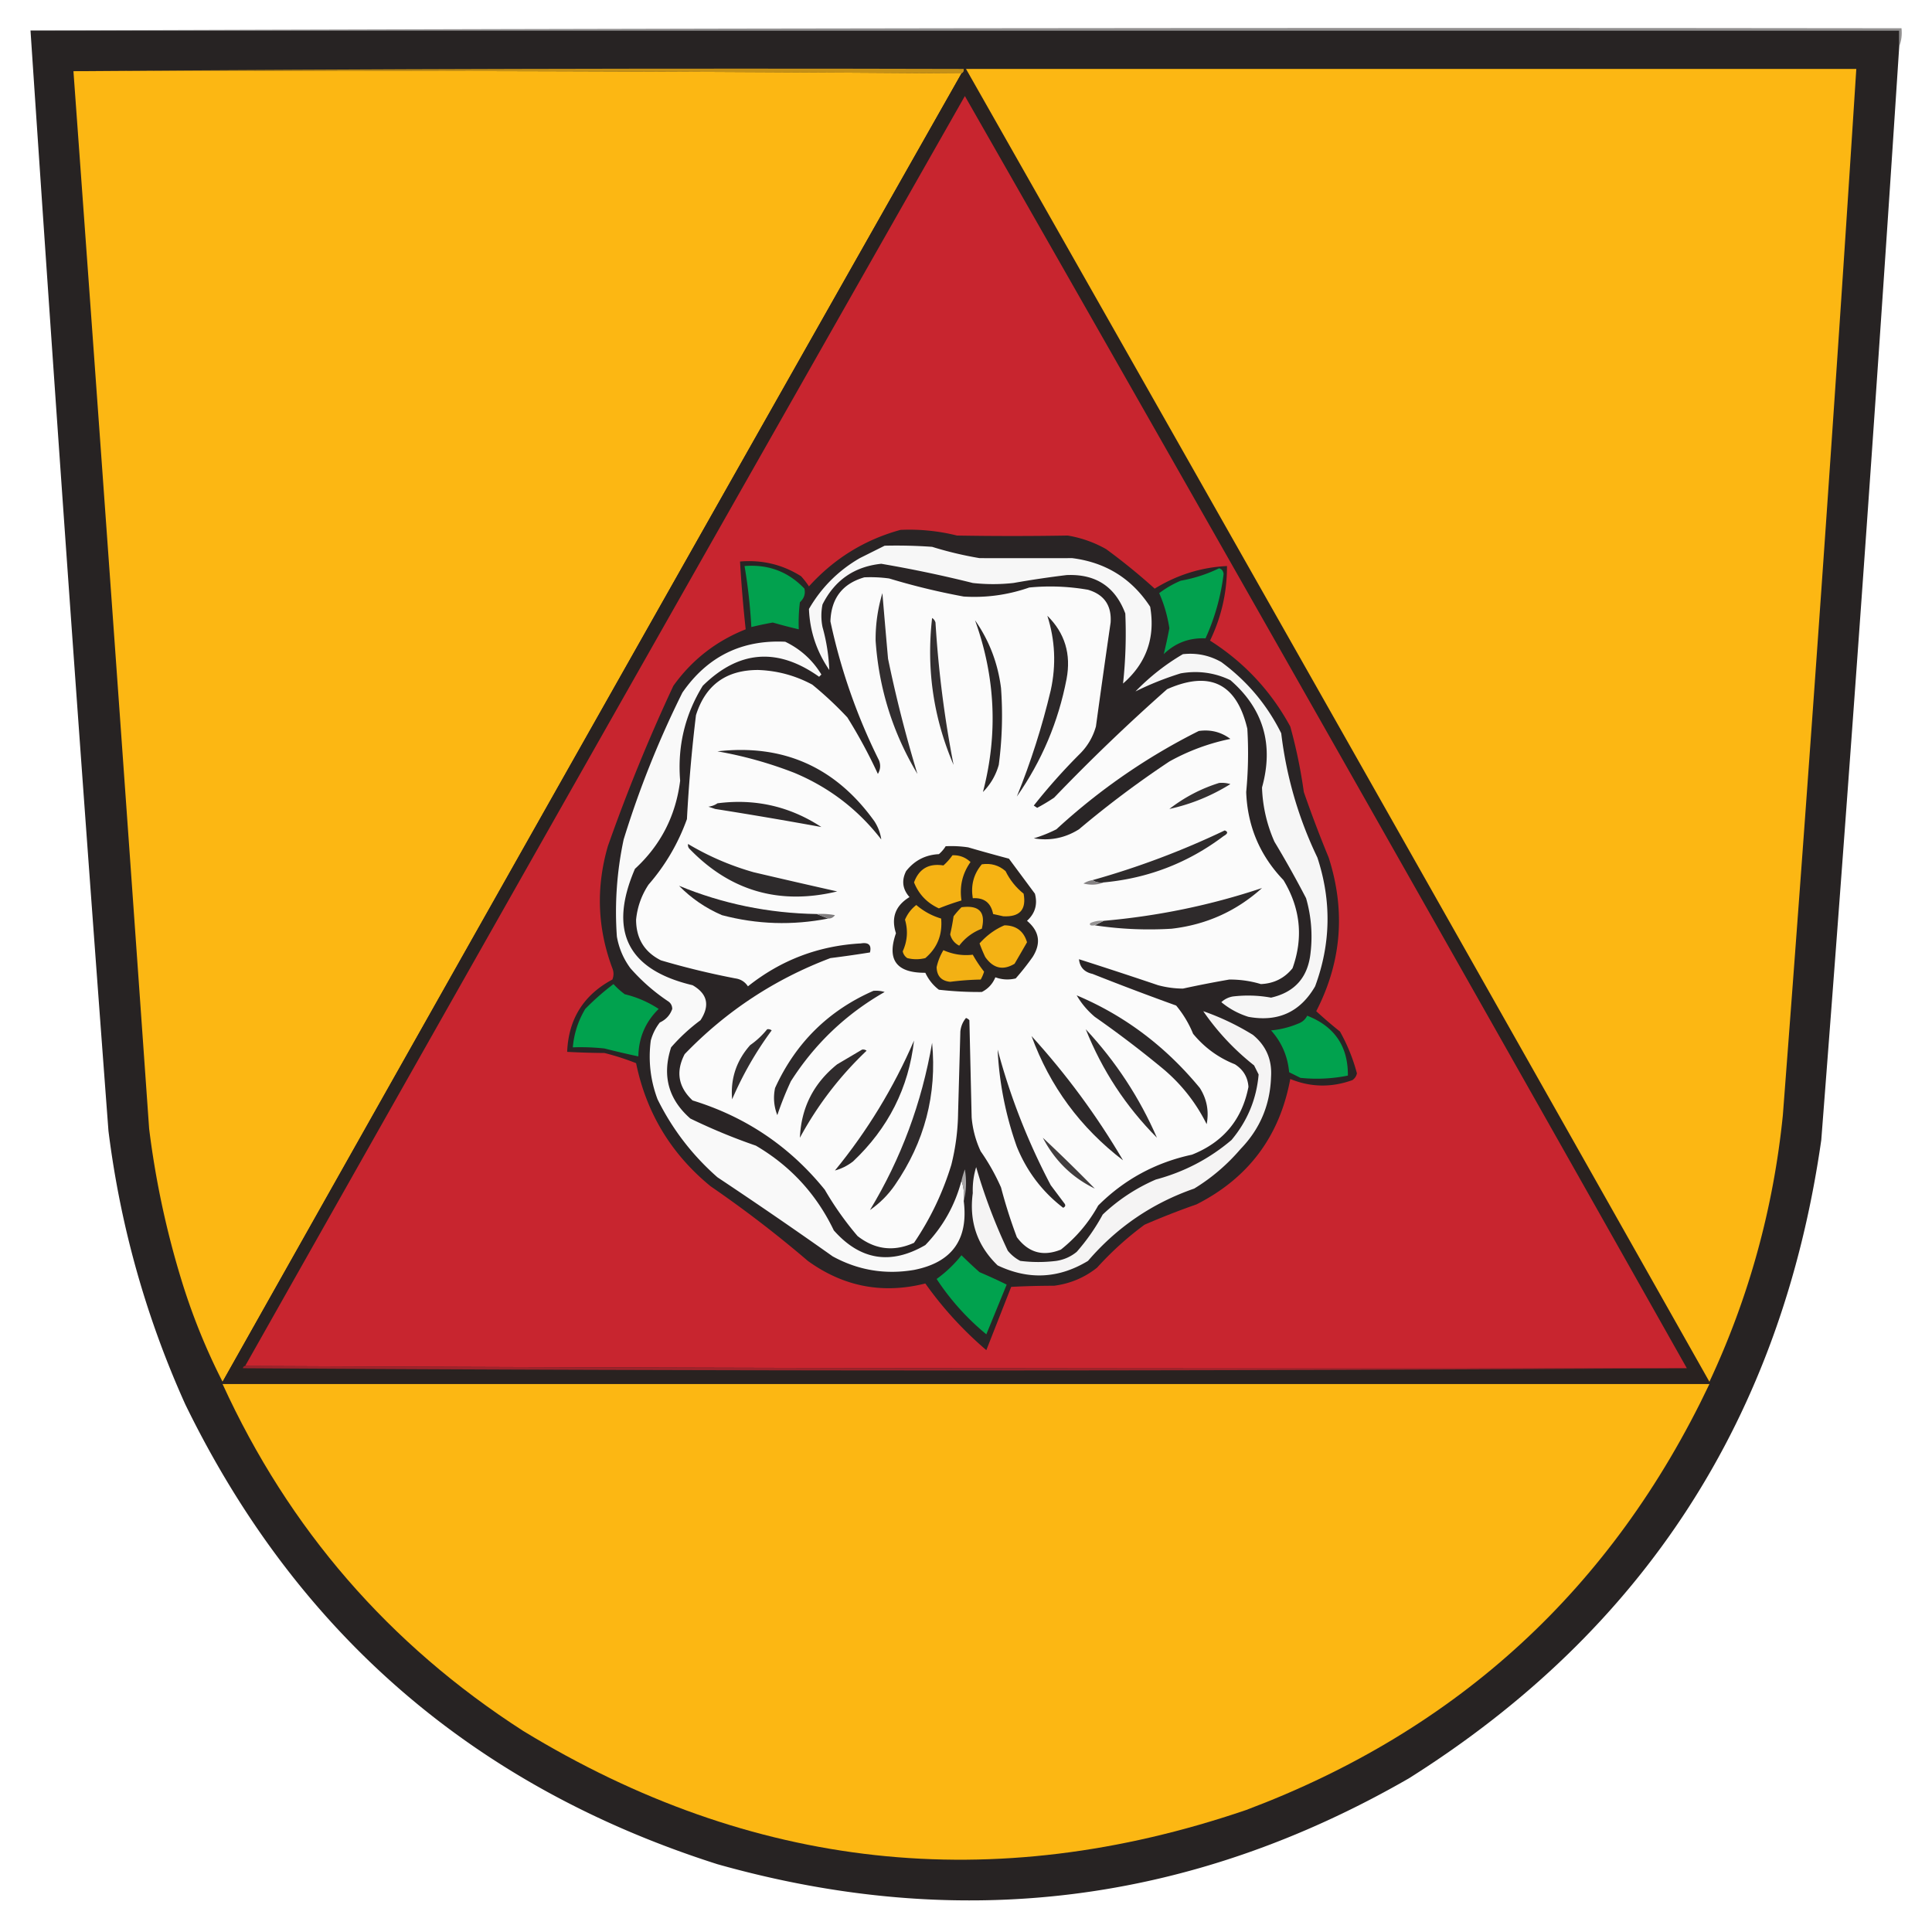 <svg xmlns="http://www.w3.org/2000/svg" width="855" height="855" style="shape-rendering:geometricPrecision;text-rendering:geometricPrecision;image-rendering:optimizeQuality;fill-rule:evenodd;clip-rule:evenodd"><path style="opacity:1" fill="#918f8f" d="M13.5 13.5c275.833-1 551.833-1.333 828-1 .306 2.885-.027 5.552-1 8v-7h-827z"/><path style="opacity:1" fill="#272323" d="M13.5 13.5h827v7a39338.583 39338.583 0 0 1-34.5 484C788.472 627.229 727.638 721.396 623.5 787c-96.603 55.623-198.603 68.29-306 38C209.916 790.744 131.416 722.911 82 621.5c-17.401-38.601-28.734-78.934-34-121a57795.121 57795.121 0 0 1-34.5-487z"/><path style="opacity:1" fill="#c69116" d="M32.5 31.5c131.166-1 262.499-1.333 394-1 .172.992-.162 1.658-1 2-130.832-1-261.832-1.333-393-1z"/><path style="opacity:1" fill="#fcb713" d="M32.5 31.5c131.168-.333 262.168 0 393 1a245682.864 245682.864 0 0 0-327 579c-7.484-14.659-13.651-29.993-18.5-46a392.085 392.085 0 0 1-14-66 198237.368 198237.368 0 0 0-33.5-468z"/><path style="opacity:1" fill="#292220" d="M426.5 30.5h1a247482.212 247482.212 0 0 1 329 581v1h-658v-1a245682.864 245682.864 0 0 1 327-579c.838-.342 1.172-1.008 1-2z"/><path style="opacity:1" fill="#fcb713" d="M427.5 30.5h394a37792.292 37792.292 0 0 1-32.5 463c-4.183 41.307-15.016 80.641-32.5 118a247482.212 247482.212 0 0 0-329-581z"/><path style="opacity:1" fill="#c8252f" d="M746.5 605.5c-212.834.333-425.501 0-638-1A234079.22 234079.22 0 0 1 427 42.5a116920.207 116920.207 0 0 1 319.5 563z"/><path style="opacity:1" fill="#292425" d="M398.5 234.5a86.647 86.647 0 0 1 25 2.5c16.339.279 32.673.279 49 0a51.753 51.753 0 0 1 17 6 269.089 269.089 0 0 1 21.5 17.5c9.935-6.107 20.601-9.44 32-10 .039 11.541-2.461 22.541-7.5 33 15.094 9.595 26.927 22.261 35.5 38a223.876 223.876 0 0 1 6 29 532.46 532.46 0 0 0 11 29c7.555 23.533 5.722 46.199-5.5 68a189.169 189.169 0 0 0 10.5 9 79.03 79.03 0 0 1 7.5 18.5c-.259 1.261-.926 2.261-2 3-9.3 3.354-18.467 3.188-27.5-.5-4.673 25.341-18.506 43.841-41.5 55.5a338.406 338.406 0 0 0-23 9 141.12 141.12 0 0 0-21 19c-5.559 4.411-11.892 7.078-19 8-6.376.007-12.709.173-19 .5-3.676 9.367-7.343 18.7-11 28-10.262-8.758-19.262-18.592-27-29.5-18.869 4.762-36.203 1.429-52-10a513.258 513.258 0 0 0-43-33c-17.458-14.284-28.458-32.451-33-54.5a113.977 113.977 0 0 0-14-4.5 372.047 372.047 0 0 1-16.5-.5c.581-14.5 7.248-25.167 20-32 .667-1.667.667-3.333 0-5-6.628-17.709-7.295-35.709-2-54a774.633 774.633 0 0 1 29-71c8.194-11.438 18.86-19.771 32-25a590.8 590.8 0 0 1-2.5-30c9.808-.825 18.808 1.342 27 6.5a36.078 36.078 0 0 1 3.5 4.5c11.156-12.319 24.656-20.652 40.5-25z"/><path style="opacity:1" fill="#f7f7f7" d="M391.5 241.5c7.008-.166 14.008 0 21 .5a160.345 160.345 0 0 0 21 5c13.667.032 27.334.032 41 0 14.87 1.89 26.37 9.056 34.5 21.5 2.344 13.637-1.656 24.97-12 34a205.374 205.374 0 0 0 1-31c-4.464-11.909-13.13-17.576-26-17a439.914 439.914 0 0 0-23.5 3.5c-6 .667-12 .667-18 0a546.146 546.146 0 0 0-40.5-8.5c-11.918 1.244-20.585 7.244-26 18a25.238 25.238 0 0 0 0 10 82.194 82.194 0 0 1 3 19c-5.616-8.209-8.616-17.209-9-27 5.5-9.5 13-17 22.5-22.5l11-5.5z"/><path style="opacity:1" fill="#02a14e" d="M329.5 250.5c10.514-.84 19.348 2.493 26.5 10 .507 2.335-.16 4.335-2 6a72.367 72.367 0 0 0-.5 12 223.335 223.335 0 0 1-11.5-3 152.12 152.12 0 0 0-9.5 2 238.8 238.8 0 0 0-3-27zM539.5 251.5c1.149.291 1.816 1.124 2 2.5a97.2 97.2 0 0 1-8 28.5c-7.206-.31-13.373 2.024-18.5 7a206.84 206.84 0 0 0 2.5-11.5c-.843-5.474-2.343-10.641-4.5-15.5a44.742 44.742 0 0 1 9.5-5.5c6.03-1.083 11.697-2.916 17-5.5z"/><path style="opacity:1" fill="#fbfbfb" d="M382.5 255.5a60.931 60.931 0 0 1 11 .5 302.982 302.982 0 0 0 33 8c9.913.619 19.58-.715 29-4a96.616 96.616 0 0 1 26 1c7.155 2.131 10.489 6.964 10 14.5a5417.306 5417.306 0 0 0-6.5 46c-1.31 4.624-3.644 8.624-7 12a263.467 263.467 0 0 0-20.5 23l1.5 1a86.402 86.402 0 0 0 7.5-4.5 846.802 846.802 0 0 1 50-48c18.939-8.37 30.772-2.537 35.5 17.5.566 9.342.4 18.675-.5 28 .549 15.098 6.049 28.098 16.5 39 7.519 12.468 8.852 25.468 4 39-3.569 4.419-8.235 6.752-14 7a47.084 47.084 0 0 0-14-2 475.409 475.409 0 0 0-20.5 4 43.238 43.238 0 0 1-11-1.5 2144.72 2144.72 0 0 0-35-11.5c.372 3.543 2.372 5.71 6 6.5a1235.025 1235.025 0 0 0 37 14 47.34 47.34 0 0 1 7.5 12.5c5.014 6.089 11.181 10.589 18.5 13.5 3.703 2.357 5.703 5.691 6 10-2.829 14.503-11.163 24.503-25 30-16.11 3.469-29.943 10.969-41.5 22.5-4.214 7.601-9.714 14.101-16.5 19.5-7.914 3.198-14.414 1.364-19.5-5.5a222.708 222.708 0 0 1-7-22 93.76 93.76 0 0 0-9-16 44.168 44.168 0 0 1-4-15l-1-43a3.647 3.647 0 0 0-1.5-1c-1.434 1.72-2.267 3.72-2.5 6l-1 36a99.465 99.465 0 0 1-3 23c-3.787 12.384-9.287 23.884-16.5 34.5-8.95 4.035-17.283 3.035-25-3a139.484 139.484 0 0 1-14.5-20.5c-15.439-19.093-34.939-32.26-58.5-39.5-6.348-5.947-7.514-12.781-3.5-20.5 18.339-19.014 39.839-33.181 64.5-42.5a503.151 503.151 0 0 0 17.5-2.5c.774-3.227-.559-4.56-4-4-18.719 1.03-35.385 7.363-50 19-1.319-1.987-3.152-3.154-5.5-3.5a350.007 350.007 0 0 1-33-8c-7.311-3.669-10.978-9.669-11-18 .553-5.61 2.387-10.776 5.5-15.5 7.459-8.581 13.126-18.247 17-29a677.138 677.138 0 0 1 4-46c4.195-13.346 13.362-20.013 27.5-20 8.51.294 16.51 2.461 24 6.5a158.709 158.709 0 0 1 15.5 14.5 225.664 225.664 0 0 1 13.5 25c1.141-1.921 1.308-3.921.5-6a259.162 259.162 0 0 1-21.5-61.5c.342-10.221 5.342-16.721 15-19.5z"/><path style="opacity:1" fill="#322e2f" d="M390.5 262.5c.798 9.516 1.631 19.183 2.5 29a570.94 570.94 0 0 0 13 51c-10.887-18.161-17.053-37.828-18.5-59a70.661 70.661 0 0 1 3-21z"/><path style="opacity:1" fill="#2c2829" d="M463.5 272.5c7.756 7.658 10.589 16.991 8.5 28-3.643 18.95-10.976 36.283-22 52 6.162-15.159 11.162-30.826 15-47 2.451-11.203 1.951-22.203-1.5-33z"/><path style="opacity:1" fill="#332f30" d="M412.5 273.5c.722.418 1.222 1.084 1.5 2a481.492 481.492 0 0 0 8 63c-8.91-20.764-12.077-42.43-9.5-65z"/><path style="opacity:1" fill="#2a2627" d="M431.5 274.5c6.265 8.944 10.098 18.944 11.5 30a166.721 166.721 0 0 1-1 34c-1.31 4.624-3.644 8.624-7 12 6.703-25.562 5.537-50.896-3.5-76z"/><path style="opacity:1" fill="#f9f9f9" d="M425.5 522.5c.977 2.787 1.31 5.787 1 9 2.128 17.034-5.206 27.2-22 30.5-12.753 2.161-24.753.161-36-6a2110.814 2110.814 0 0 0-51-35c-11.132-9.79-19.965-21.29-26.5-34.5-3.161-8.39-4.161-17.056-3-26a22.573 22.573 0 0 1 4-8c2.705-1.255 4.538-3.255 5.5-6-.029-1.529-.696-2.696-2-3.5a84.943 84.943 0 0 1-16.5-14.5c-3.09-4.182-5.09-8.849-6-14a153.357 153.357 0 0 1 3-43 429.591 429.591 0 0 1 26-65c11.032-15.933 26.199-23.433 45.5-22.5 6.756 3.256 12.089 8.089 16 14.5l-1 1c-18.386-13.07-35.553-11.737-51.5 4-7.904 12.84-11.237 26.84-10 42-1.938 15.517-8.604 28.517-20 39-11.854 27.494-3.354 44.661 25.5 51.5 6.598 3.797 7.764 8.963 3.5 15.5a81.433 81.433 0 0 0-13 12c-4.063 12.463-1.23 22.963 8.5 31.5a259.097 259.097 0 0 0 29 12c15.325 8.991 26.825 21.491 34.5 37.5 11.712 13.222 25.212 15.388 40.5 6.5 7.794-8.086 13.128-17.586 16-28.5z"/><path style="opacity:1" fill="#f6f6f6" d="M523.5 289.5c6.063-.662 11.73.504 17 3.5 11.406 8.4 20.239 18.9 26.5 31.5 2.297 19.224 7.631 37.557 16 55 6.311 19.161 5.978 38.161-1 57-6.588 11.375-16.421 15.875-29.5 13.5-4.447-1.39-8.447-3.556-12-6.5 1.412-1.306 3.079-2.14 5-2.5a56.65 56.65 0 0 1 17 .5c10.569-2.409 16.402-9.075 17.5-20a61.143 61.143 0 0 0-2-24 456.087 456.087 0 0 0-14-25 64.185 64.185 0 0 1-5.5-24c5.273-18.994.607-34.827-14-47.5-6.967-3.334-14.3-4.334-22-3-7.008 2.184-13.675 4.85-20 8 6.348-6.536 13.348-12.036 21-16.5z"/><path style="opacity:1" fill="#292526" d="M530.5 323.5c5.202-.744 9.869.423 14 3.5a94.081 94.081 0 0 0-27 10 436.887 436.887 0 0 0-40 30c-6.16 3.873-12.827 5.207-20 4a59.598 59.598 0 0 0 10-4c19.045-17.507 40.045-32.007 63-43.5z"/><path style="opacity:1" fill="#2a2728" d="M317.5 332.5c29.167-3.326 52.334 7.007 69.5 31 1.626 2.558 2.626 5.225 3 8-10.222-13.22-23.055-23.053-38.5-29.5a178.668 178.668 0 0 0-34-9.5z"/><path style="opacity:1" fill="#343031" d="M539.5 346.5a12.93 12.93 0 0 1 5 .5c-8.449 5.255-17.449 8.921-27 11 6.702-5.183 14.035-9.016 22-11.5z"/><path style="opacity:1" fill="#2c2829" d="M317.5 355.5c16.683-2.161 32.016 1.339 46 10.5a1954.006 1954.006 0 0 0-47-8l-3-1c1.558-.21 2.891-.71 4-1.5z"/><path style="opacity:1" fill="#2e2b2c" d="M488.5 390.5c-1.915.284-3.581-.049-5-1a364 364 0 0 0 58.5-22c1.563.602 1.396 1.435-.5 2.5-15.694 11.844-33.361 18.677-53 20.5z"/><path style="opacity:1" fill="#2a2523" d="M418.5 374.5c3.35-.165 6.683.002 10 .5a729.32 729.32 0 0 0 18 5l11.5 15.5c1.256 4.729.089 8.729-3.5 12 5.49 4.609 6.324 9.943 2.5 16a113.409 113.409 0 0 1-7.5 9.5c-3.062.741-6.062.575-9-.5-1.204 2.915-3.204 5.081-6 6.5a155.175 155.175 0 0 1-19-1c-2.579-1.965-4.579-4.465-6-7.5-12.771.092-17.104-5.741-13-17.5-2.221-6.895-.221-12.229 6-16-3.101-3.502-3.601-7.335-1.5-11.5 3.699-4.7 8.532-7.2 14.5-7.5a14.698 14.698 0 0 0 3-3.5z"/><path style="opacity:1" fill="#2d2a2b" d="M304.5 373.5c9.068 5.417 18.735 9.583 29 12.5a3721.395 3721.395 0 0 0 37 8.5c-25.591 6.148-47.424-.185-65.5-19a2.428 2.428 0 0 1-.5-2z"/><path style="opacity:1" fill="#f5b214" d="M421.5 378.5c3.088-.123 5.755.877 8 3-3.591 5.064-4.924 10.731-4 17a112.997 112.997 0 0 0-10 3.5c-5.227-2.393-8.894-6.226-11-11.5 2.212-6.024 6.545-8.524 13-7.5a25.14 25.14 0 0 0 4-4.5z"/><path style="opacity:1" fill="#f6b313" d="M434.5 382.5c4.016-.6 7.516.4 10.5 3 1.907 3.91 4.573 7.244 8 10 1.3 7.039-1.7 10.372-9 10l-4.5-1c-.967-4.969-3.967-7.302-9-7-.945-5.736.389-10.736 4-15z"/><path style="opacity:1" fill="#858283" d="M483.5 389.5c1.419.951 3.085 1.284 5 1-2.804 1.138-5.804 1.305-9 .5a10.134 10.134 0 0 1 4-1.5z"/><path style="opacity:1" fill="#2b2728" d="m361.5 404.5 5 2c-15.808 3.102-31.475 2.602-47-1.5-7.201-3.098-13.535-7.431-19-13 19.358 7.991 39.692 12.158 61 12.5z"/><path style="opacity:1" fill="#2e2a2b" d="m484.5 409.5 4-2c24.032-2.105 47.365-6.939 70-14.5-11.34 10.233-24.673 16.233-40 18a161.55 161.55 0 0 1-34-1.5z"/><path style="opacity:1" fill="#f4b214" d="M405.5 400.5c3.257 2.794 6.923 4.794 11 6 .637 7.148-1.696 12.981-7 17.5a16.242 16.242 0 0 1-8 0c-1.074-.739-1.741-1.739-2-3 2.071-4.559 2.404-9.226 1-14 1.134-2.627 2.8-4.793 5-6.5z"/><path style="opacity:1" fill="#f0af14" d="M425.5 401.5c7.805-1.035 10.805 2.132 9 9.5-4.065 1.57-7.398 4.07-10 7.5-2.096-1.092-3.429-2.759-4-5a100.318 100.318 0 0 0 1.5-8 37.829 37.829 0 0 1 3.5-4z"/><path style="opacity:1" fill="#807d7e" d="M361.5 404.5a32.462 32.462 0 0 1 8 .5c-.744 1.039-1.744 1.539-3 1.5l-5-2z"/><path style="opacity:1" fill="#969494" d="m488.5 407.5-4 2c-1.847.266-2.514-.068-2-1a11.988 11.988 0 0 1 6-1z"/><path style="opacity:1" fill="#f4b214" d="M444.5 409.5c5.212.051 8.545 2.551 10 7.5a1235.053 1235.053 0 0 1-5.5 9.5c-5.108 3.087-9.442 2.087-13-3a66.615 66.615 0 0 1-2.5-6c3.224-3.598 6.89-6.265 11-8z"/><path style="opacity:1" fill="#f3b114" d="M417.5 420.5c4.211 1.869 8.544 2.536 13 2a56.115 56.115 0 0 0 5 7.5 16.2 16.2 0 0 1-1.5 3.5 124.4 124.4 0 0 0-13.5 1c-3.901-.401-5.901-2.568-6-6.5.609-2.708 1.609-5.208 3-7.5z"/><path style="opacity:1" fill="#01a24e" d="M271.5 435.5a32.864 32.864 0 0 0 5 4.5 47.002 47.002 0 0 1 15 6.5c-5.855 5.724-8.855 12.724-9 21a362.143 362.143 0 0 1-15-3.5 98.432 98.432 0 0 0-14-.5c.523-6.069 2.356-11.735 5.5-17a111.17 111.17 0 0 1 12.5-11z"/><path style="opacity:1" fill="#2d292a" d="M386.5 438.5a12.93 12.93 0 0 1 5 .5c-17.072 9.738-30.905 22.904-41.5 39.5a144.625 144.625 0 0 0-6 15c-1.52-3.875-1.854-7.875-1-12 9.104-19.938 23.604-34.272 43.5-43z"/><path style="opacity:1" fill="#2b2728" d="M476.5 440.5c21.177 8.924 39.344 22.591 54.5 41 3.104 4.94 4.104 10.274 3 16-4.935-9.945-11.768-18.445-20.5-25.5a462.584 462.584 0 0 0-29-22c-3.28-2.775-5.946-5.942-8-9.5z"/><path style="opacity:1" fill="#f5f4f4" d="M532.5 447.5a110.935 110.935 0 0 1 22 10.5c5.804 4.778 8.471 10.945 8 18.5-.386 12.435-4.886 23.101-13.5 32-5.951 6.958-12.785 12.791-20.5 17.5-18.545 6.439-34.211 17.106-47 32-12.949 7.86-26.282 8.526-40 2-9.017-8.715-12.684-19.381-11-32-.134-4.014.366-7.847 1.5-11.5a246.93 246.93 0 0 0 14 37 17.842 17.842 0 0 0 5.5 4.5 64.218 64.218 0 0 0 16 0c3.374-.521 6.374-1.854 9-4a89.549 89.549 0 0 0 11.5-16.5c6.89-6.533 14.724-11.7 23.5-15.5 12.538-3.351 23.705-9.184 33.5-17.5 7.065-8.455 11.065-18.122 12-29l-2-4c-8.771-6.933-16.271-14.933-22.5-24z"/><path style="opacity:1" fill="#01a24e" d="M578.5 449.5c12.111 4.733 18.111 13.566 18 26.5a69.597 69.597 0 0 1-21 1l-5-2.5c-.635-7.08-3.302-13.246-8-18.5a40.413 40.413 0 0 0 12-3c1.824-.66 3.157-1.827 4-3.5z"/><path style="opacity:1" fill="#322e2f" d="M339.5 455.5a2.428 2.428 0 0 1 2 .5c-6.971 9.433-12.804 19.599-17.5 30.5-.787-9.106 1.88-17.106 8-24a36.13 36.13 0 0 0 7.5-7z"/><path style="opacity:1" fill="#2f2b2c" d="M480.5 455.5c13.281 14.243 23.781 30.243 31.5 48-13.753-13.833-24.253-29.833-31.5-48z"/><path style="opacity:1" fill="#2c2829" d="M456.5 458.5c15.493 17.04 28.993 35.373 40.5 55-18.877-14.439-32.377-32.772-40.5-55z"/><path style="opacity:1" fill="#2f2b2c" d="M381.5 464.5a2.428 2.428 0 0 1 2 .5c-11.893 11.303-21.727 24.136-29.5 38.5.559-13.283 6.059-24.117 16.5-32.5 3.73-2.193 7.397-4.36 11-6.5z"/><path style="opacity:1" fill="#2c2829" d="M404.5 460.5c-2.378 20.921-11.378 38.754-27 53.5-2.534 1.934-5.201 3.268-8 4 14.333-17.509 26-36.676 35-57.5z"/><path style="opacity:1" fill="#2f2b2c" d="M412.5 461.5c2.185 22.872-3.315 43.872-16.5 63-3 4.333-6.667 8-11 11 13.758-22.754 22.925-47.421 27.5-74z"/><path style="opacity:1" fill="#2b2728" d="M441.5 464.5c5.546 20.788 13.379 40.788 23.5 60l6 8c.688.832.521 1.498-.5 2-9.226-7.087-16.059-16.087-20.5-27a149.253 149.253 0 0 1-8.5-43z"/><path style="opacity:1" fill="#413d3e" d="M461.5 503.5a730.1 730.1 0 0 1 23 22.5c-10.04-4.871-17.707-12.371-23-22.5z"/><path style="opacity:1" fill="#a9a7a8" d="M426.5 531.5c.31-3.213-.023-6.213-1-9a42.47 42.47 0 0 1 1.5-5c.815 4.852.648 9.519-.5 14z"/><path style="opacity:1" fill="#01a24e" d="M425.5 555.5c2.542 2.53 5.209 5.03 8 7.5a221.414 221.414 0 0 1 12 5.5 20725.05 20725.05 0 0 1-9 22c-8.614-7.109-15.948-15.276-22-24.5a54.735 54.735 0 0 0 11-10.5z"/><path style="opacity:1" fill="#9f232b" d="M108.5 604.5c212.499 1 425.166 1.333 638 1a51053.38 51053.38 0 0 1-639 0c.124-.607.457-.94 1-1z"/><path style="opacity:1" fill="#fcb713" d="M98.5 612.5h658c-42.937 90.437-111.271 153.27-205 188.5-112.266 38.298-218.932 26.632-320-35-59.345-38.211-103.679-89.378-133-153.5z"/></svg>
